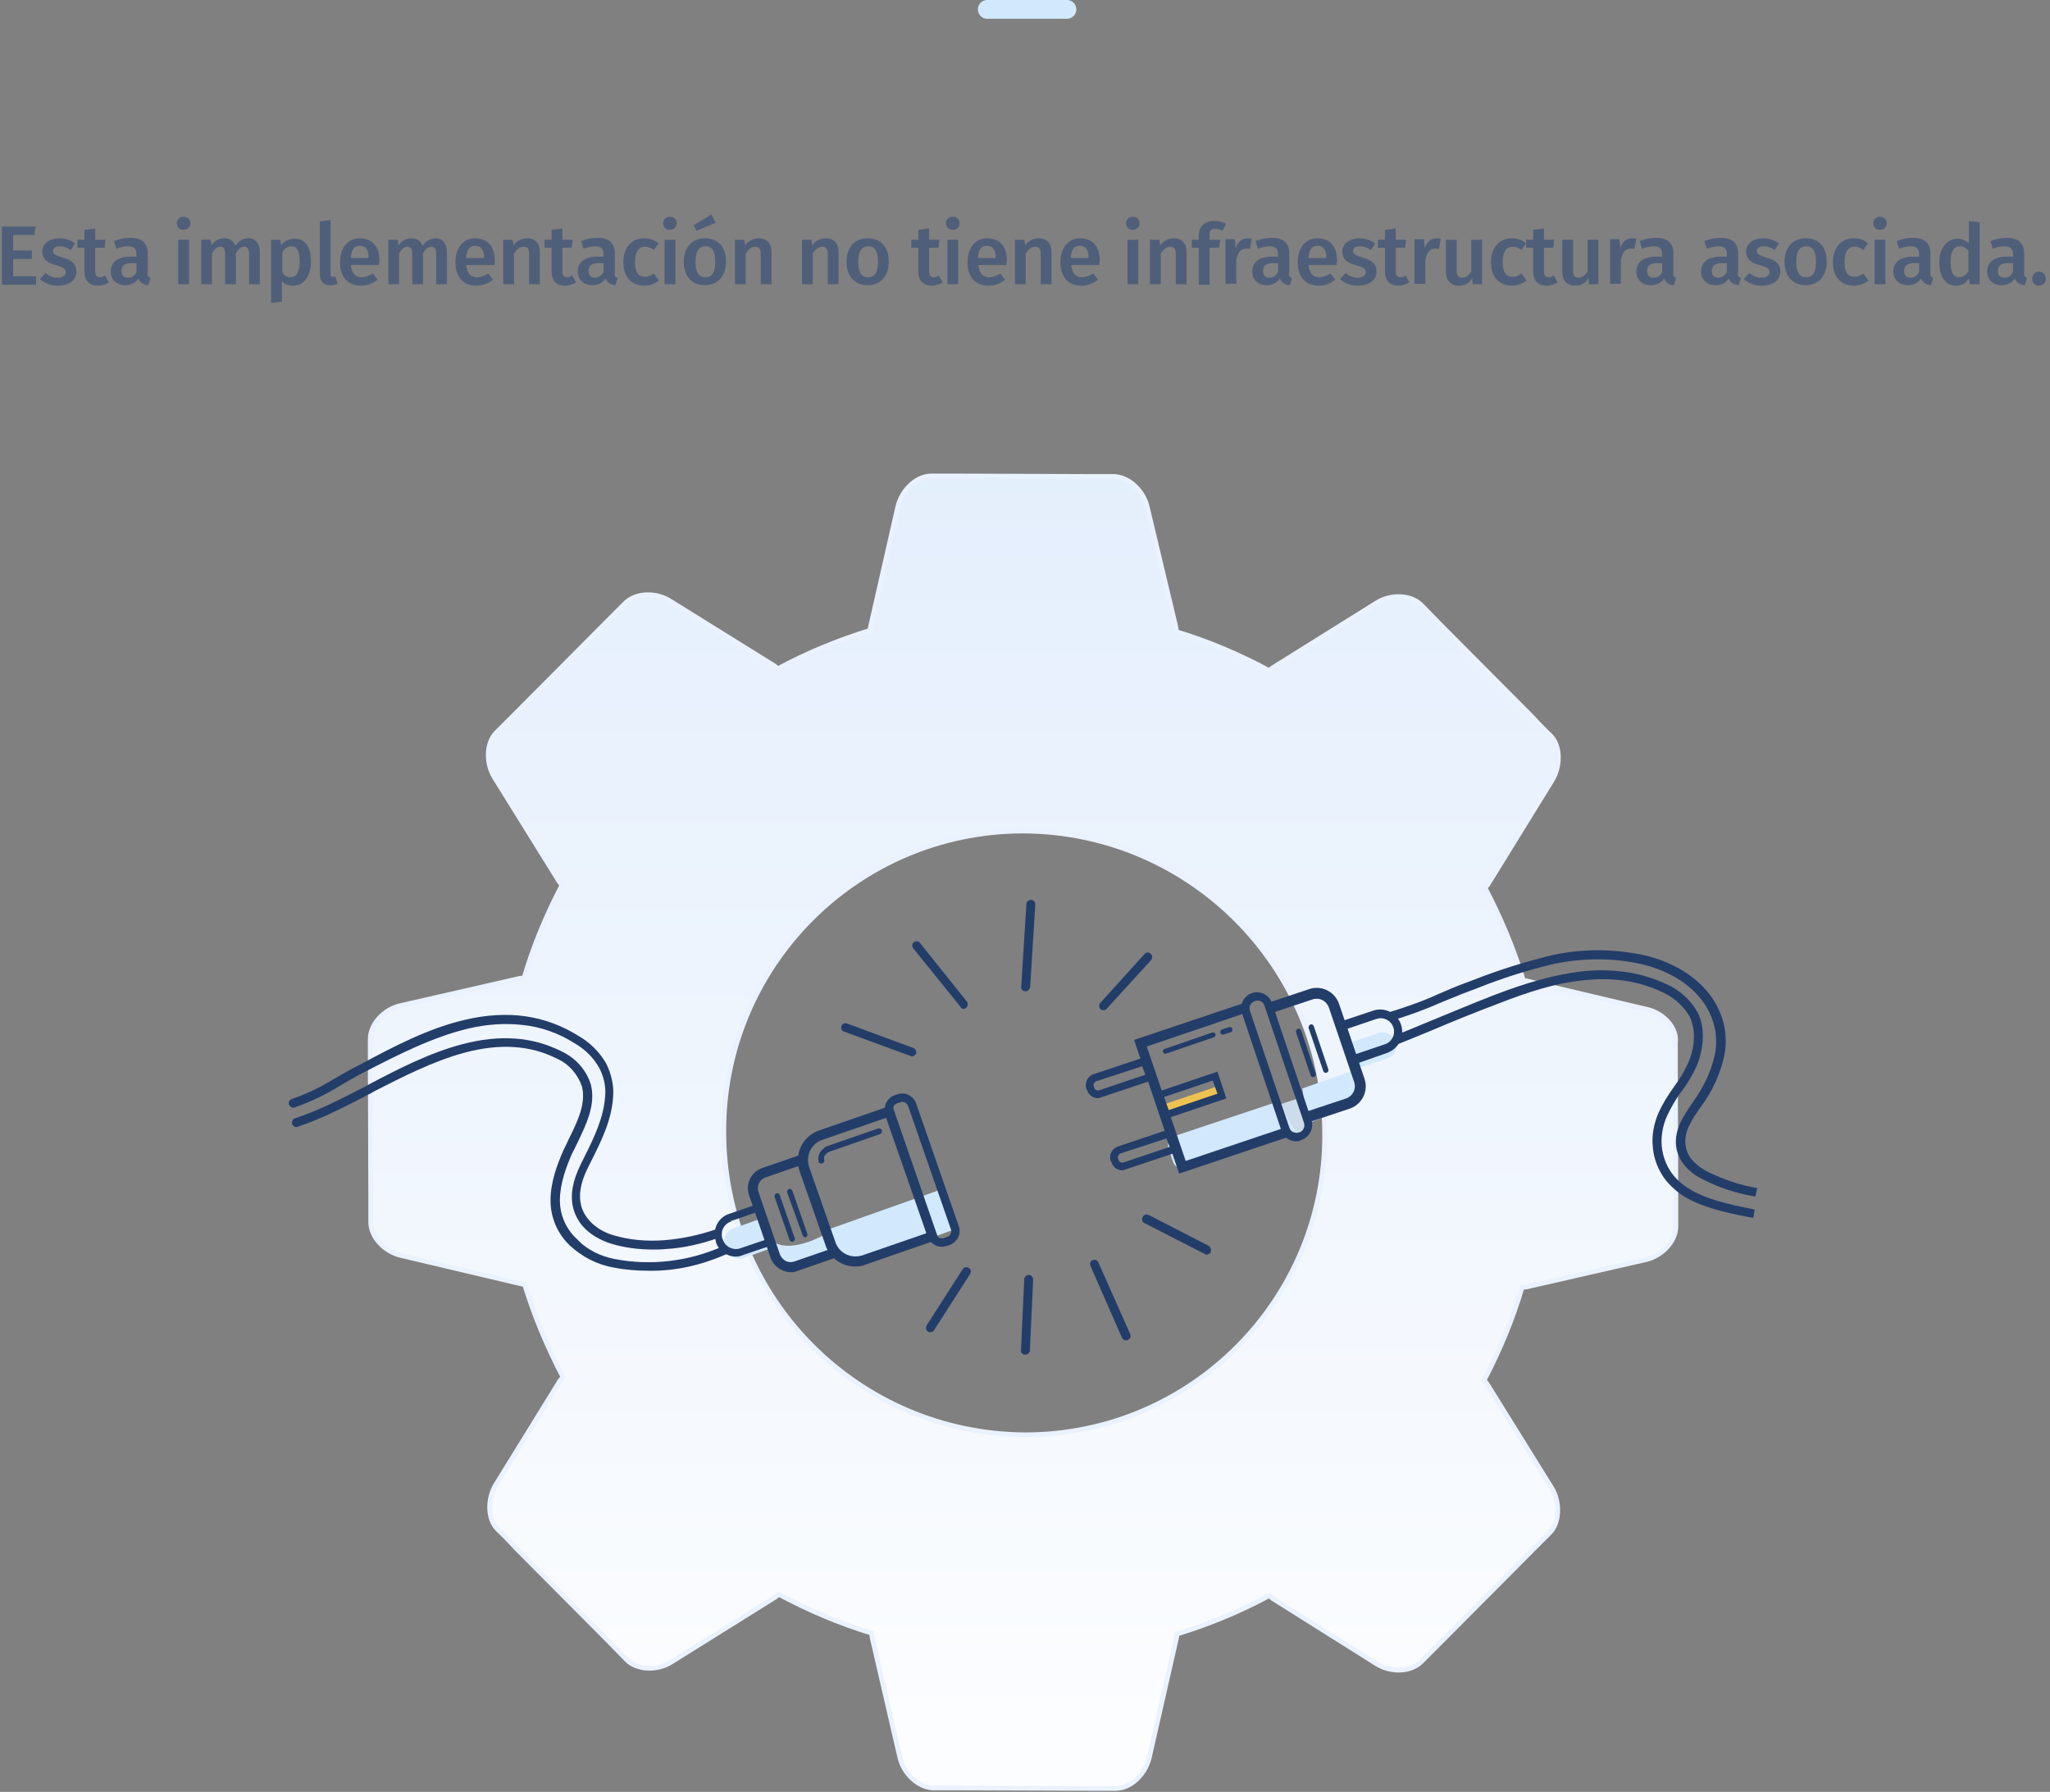 <?xml version="1.0" encoding="utf-8"?>
<!-- Generator: Adobe Illustrator 24.0.3, SVG Export Plug-In . SVG Version: 6.00 Build 0)  -->
<svg version="1.1" id="Capa_1" xmlns="http://www.w3.org/2000/svg" xmlns:xlink="http://www.w3.org/1999/xlink" x="0px" y="0px"
	 viewBox="0 0 437.1 382" style="enable-background:new 0 0 437.1 382;" xml:space="preserve">
<rect x="0" y="0" width="437.1" height="382" fill="#808080" stroke="none"/>
<style type="text/css">
	.st0{fill:url(#Trazado_30419_1_);stroke:#EAF2FF;stroke-miterlimit:10;}
	.st1{fill:#233D69;}
	.st2{fill:#D2E9FD;}
	.st3{fill:#CCDCEA;}
	.st4{fill:none;}
	.st5{fill:#EEC251;}
	.st6{fill:none;stroke:#D2E9FD;stroke-width:4;stroke-linecap:round;}
	.st7{fill:#505F79;}
</style>
<g id="Grupo_27607" transform="translate(-465 -142.5)">
	<g id="Grupo_27606">
		<g id="Grupo_27572" transform="translate(530.54 245.666)">
			
				<linearGradient id="Trazado_30419_1_" gradientUnits="userSpaceOnUse" x1="-526.379" y1="471.045" x2="-526.379" y2="472.322" gradientTransform="matrix(278.709 0 0 -279.914 146859.328 132159.234)">
				<stop  offset="0" style="stop-color:#FFFFFF"/>
				<stop  offset="1" style="stop-color:#E0ECFC"/>
			</linearGradient>
			<path id="Trazado_30419" class="st0" d="M285.6,112l-25.4-6c-0.3-0.1-0.6-0.1-0.9-0.1c-2.1-6.9-4.9-13.5-8.2-19.8
				c0.2-0.2,0.4-0.5,0.6-0.7l13.7-22.2c1.9-3.1,1.8-7.5-0.4-9.6s-3.9-4-3.9-4l-19.7-19.8l-3.9-4c-2.2-2.2-6.5-2.4-9.6-0.4
				l-22.1,13.8c-0.3,0.2-0.5,0.4-0.7,0.6c-6.3-3.4-12.9-6.2-19.8-8.3c0-0.3-0.1-0.6-0.1-0.9L179.1,5c-0.8-3.6-4-6.5-7.1-6.6l-5.6,0
				l-27.8-0.1l-5.6,0c-3.1,0-6.2,2.9-7.1,6.5l-5.8,25.5c-0.1,0.3-0.1,0.6-0.1,0.9c-6.8,2.1-13.4,4.8-19.7,8.2
				c-0.2-0.2-0.5-0.4-0.7-0.6L77.4,25c-3.1-2-7.4-1.8-9.6,0.4l-3.9,3.9L44.3,49L40.3,53c-2.2,2.2-2.3,6.5-0.4,9.6l13.8,22.2
				c0.2,0.3,0.4,0.5,0.6,0.7c-3.3,6.3-6.1,13-8.1,19.8c-0.3,0-0.6,0.1-0.9,0.1l-25.4,5.8c-3.6,0.8-6.5,4-6.5,7.1l0,5.6l0.1,27.9
				l0,5.6c0,3.1,2.9,6.3,6.5,7.1l25.4,6c0.3,0.1,0.6,0.1,0.9,0.1c2.1,6.9,4.9,13.5,8.2,19.8c-0.2,0.2-0.4,0.5-0.6,0.7l-13.7,22.2
				c-1.9,3.1-1.8,7.5,0.4,9.6s3.9,4,3.9,4l19.7,19.8l3.9,4c2.2,2.2,6.5,2.4,9.6,0.4l22.1-13.8c0.3-0.2,0.5-0.4,0.7-0.6
				c6.3,3.4,12.9,6.2,19.8,8.3c0,0.3,0.1,0.6,0.1,0.9l5.9,25.5c0.8,3.6,4,6.5,7.1,6.6l5.6,0l27.8,0.1l5.6,0c3.1,0,6.2-2.9,7.1-6.5
				l5.8-25.5c0.1-0.3,0.1-0.6,0.1-0.9c6.8-2.1,13.4-4.8,19.7-8.2c0.2,0.2,0.5,0.4,0.7,0.6l22.1,13.9c3.1,2,7.4,1.8,9.6-0.4l3.9-3.9
				l19.6-19.7c0,0,1.8-1.8,3.9-3.9s2.3-6.5,0.4-9.6l-13.8-22.2c-0.2-0.3-0.4-0.5-0.6-0.7c3.3-6.3,6.1-13,8.1-19.8
				c0.3,0,0.6-0.1,0.9-0.1l25.4-5.8c3.6-0.8,6.5-4,6.5-7.1l0-5.6l-0.1-28l0-5.6C292.1,116,289.2,112.8,285.6,112z M153,202.7
				c-35.5-0.2-64.2-29-64.2-64.5c-0.2-35.2,28.2-64,63.5-64.2c0.1,0,0.3,0,0.4,0c35.5,0.2,64.2,29,64.2,64.5
				c0.2,35.2-28.2,64-63.5,64.2C153.3,202.7,153.1,202.7,153,202.7L153,202.7z"/>
		</g>
		<g id="Grupo_27571" transform="translate(526.531 334.332)">
			<g id="Grupo_27530" transform="translate(0 24.55)">
				<path id="Trazado_30383" class="st1" d="M77.7,50c-3.1,0-6.2-0.4-9.1-1.3c-1.8-0.6-3.5-1.5-4.9-2.7c-1.5-1.3-2.5-2.9-3-4.8
					c-0.7-2.7-0.2-5.7,1.6-9.4c0.3-0.6,0.6-1.2,0.9-1.8c2-4,4-8.2,4.3-12.7c0.2-2.1-0.3-4.2-1.3-6.1c-1.2-2.1-3-3.9-5.1-5.1
					c-3.4-2.2-7.3-3.6-11.4-4c-3.8-0.4-7.7-0.1-11.4,0.8c-7.6,1.8-15,5.6-22.2,9.3c-1.8,0.9-3.4,1.9-5,2.8c-3.1,1.9-6.3,3.5-9.8,4.7
					c-0.5,0.2-1-0.1-1.2-0.6c-0.2-0.5,0.1-1,0.6-1.2l0,0c3.3-1.1,6.4-2.7,9.4-4.5c1.6-0.9,3.2-1.9,5.1-2.8C22.4,6.7,29.9,2.8,37.7,1
					c9.1-2.1,17-1,24.2,3.5c2.4,1.4,4.4,3.4,5.8,5.8c1.1,2.2,1.7,4.7,1.5,7.1c-0.3,4.9-2.4,9.2-4.5,13.4c-0.3,0.6-0.6,1.2-0.9,1.8
					c-1.6,3.2-2,5.9-1.4,8.1c0.9,3.3,4,5.4,6.7,6.2c3.6,1.1,7.4,1.4,11.1,1.1c3.7-0.3,7.4-1.1,10.9-2.3c0.5-0.2,1,0.1,1.2,0.6
					c0.2,0.5-0.1,1-0.6,1.2l0,0c-3.7,1.3-7.5,2.2-11.4,2.4C79.4,50,78.5,50,77.7,50z"/>
			</g>
			<g id="Grupo_27531" transform="translate(0.55 29.573)">
				<path id="Trazado_30384" class="st1" d="M76.2,49.5c-2.5,0-5-0.2-7.5-0.7c-3.5-0.6-6.7-2.3-9.3-4.7c-2.6-2.5-4.1-5.9-4.1-9.6
					c0-3.9,1.4-7.6,2.8-10.8c0.4-0.8,0.8-1.6,1.2-2.5c1.8-3.6,3.6-7.4,2.7-11c-0.9-2.6-2.8-4.8-5.3-5.9c-5.7-2.9-12.2-3.3-19.7-1.3
					c-6.7,1.8-13.3,5.2-19.2,8.2l-0.5,0.3c-5.5,2.9-10.8,5.6-15.9,7.3c-0.5,0.2-1-0.1-1.2-0.6c-0.1-0.5,0.1-1,0.6-1.2
					c5-1.6,10.2-4.3,15.6-7.1l0.5-0.3c5.9-3.1,12.7-6.6,19.6-8.4c8-2.1,14.9-1.6,21.1,1.5c3,1.4,5.3,3.9,6.3,7.1
					c1.1,4.3-1,8.5-2.8,12.3c-0.4,0.8-0.8,1.7-1.2,2.4c-1.3,3-2.6,6.5-2.6,10c0,3.1,1.3,6.1,3.6,8.2C63,45,65.9,46.4,69,47
					c7.7,1.5,15.8,0.5,23-2.7c0.5-0.2,1,0,1.2,0.5c0.2,0.5,0,1-0.5,1.2l0,0C87.5,48.3,81.9,49.6,76.2,49.5z"/>
			</g>
			<g id="Grupo_27532" transform="translate(234.346 10.747)">
				<path id="Trazado_30385" class="st1" d="M78.4,52.5c-3.8-0.6-7.5-1.8-10.9-3.5c-1.5-0.7-2.8-1.6-3.9-2.8
					c-1.1-1.2-1.9-2.8-2.1-4.4c-0.4-3.7,1.6-6.5,3.7-9.6c2.1-2.9,3.7-6.2,4.5-9.7c0.4-1.7,0.4-3.4,0.2-5.1c-0.3-1.8-0.9-3.5-1.8-5.1
					c-2.6-4.5-7.6-7.8-13.8-9.3c-6.2-1.4-12.6-1.4-18.8-0.1C29.9,4.2,24.3,6,18.8,8.2l-1.6,0.6c-1.9,0.7-3.7,1.5-5.5,2.2
					c-3.6,1.6-7.4,3-11.2,4.1L0,13.3c3.7-1.1,7.4-2.4,10.9-4c1.8-0.8,3.7-1.6,5.6-2.3l1.6-0.6C23.7,4.2,29.4,2.4,35.3,1
					c6.5-1.4,13.1-1.3,19.6,0.1c6.7,1.6,12.2,5.3,15,10.2c2,3.5,2.7,7.5,1.8,11.5c-0.9,3.8-2.5,7.3-4.8,10.4c-2.1,3-3.7,5.3-3.4,8.3
					c0.2,1.3,0.7,2.5,1.6,3.4c0.9,1,2.1,1.8,3.3,2.4c3.3,1.6,6.8,2.8,10.4,3.4L78.4,52.5z"/>
			</g>
			<g id="Grupo_27533" transform="translate(235.695 15.017)">
				<path id="Trazado_30386" class="st1" d="M76.6,52.8c-4.1-0.8-9.1-1.7-13.3-3.8c-2.1-1-3.9-2.5-5.4-4.3c-1.5-2-2.5-4.4-2.7-6.9
					c-0.3-2.5,0.2-5.1,1.2-7.4c0.9-2,2.1-3.9,3.4-5.7c1.2-1.6,2.2-3.3,3-5.1c1.5-3.6,1.5-7.2,0.2-9.8c-1.3-2.2-3.3-4-5.7-5.1
					c-5.2-2.5-10.9-3.3-17.6-2.5c-5.1,0.6-10.6,2.2-17.7,5C17.2,9,12.3,11,7.6,13c-2.2,0.9-4.6,1.9-6.9,2.8L0,14
					c2.3-0.9,4.6-1.9,6.8-2.8c4.7-1.9,9.6-4,14.5-5.9C28.6,2.5,34.2,1,39.5,0.3c3.1-0.4,6.3-0.4,9.4,0c3.2,0.4,6.3,1.3,9.3,2.7
					c2.7,1.2,5,3.3,6.5,5.9c1.6,3.1,1.5,7.3-0.1,11.4c-0.9,1.9-1.9,3.7-3.2,5.4c-1.3,1.7-2.3,3.5-3.2,5.4c-0.9,2-1.3,4.3-1.1,6.5
					c0.5,4.3,2.8,7.5,7.1,9.7c3.9,2,8.8,2.9,12.7,3.7L76.6,52.8z"/>
			</g>
			<g id="Grupo_27543" transform="translate(90.802 41.264)">
				<g id="Grupo_27534" transform="translate(11.648 29.843)">
					<path id="Trazado_30387" class="st2" d="M0,1l1.3,3.7C1.9,6.6,3.9,7.6,5.7,7l8.1-2.8L12.3,0C12.3,0,3.8,5.2,0,1z"/>
				</g>
				<g id="Grupo_27535" transform="translate(24.145 20.646)">
					<path id="Trazado_30388" class="st2" d="M0,8.4l0.7,2.1C1.8,14,5.4,16,8.9,14.9c0.1,0,0.2-0.1,0.3-0.1l17.4-6.3L23.7,0L0,8.4z"
						/>
				</g>
				<g id="Grupo_27536" transform="translate(1.203 26.837)">
					<path id="Rectángulo_5411" class="st2" d="M3,1.9L8.3,0l0,0l2.2,6.3l0,0L5.2,8.2c-1.7,0.6-3.5-0.3-4-2c0,0,0,0,0,0L1,5.9
						C0.5,4.2,1.3,2.4,3,1.9C3,1.9,3,1.9,3,1.9z"/>
				</g>
				<g id="Grupo_27537" transform="translate(17.796 2.506)">
					<path id="Trazado_30389" class="st1" d="M12.2,34.4c-2.8,0-5.4-1.8-6.3-4.5l-5.6-16C-0.8,10.4,1,6.6,4.5,5.4L20.1,0L30,28.6
						l-15.6,5.4C13.7,34.3,13,34.4,12.2,34.4z M18.8,2.7L5.2,7.4c-2.4,0.8-3.6,3.4-2.8,5.8l5.6,16c0.8,2.4,3.4,3.6,5.8,2.8l13.6-4.7
						L18.8,2.7z"/>
				</g>
				<g id="Grupo_27538" transform="translate(7.128 13.132)">
					<path id="Trazado_30390" class="st1" d="M9.2,25c-0.7,0-1.4-0.2-2-0.5C6,23.9,5.2,23,4.8,21.8L0.3,8.7c-0.9-2.4,0.3-5,2.7-5.9
						L11.1,0l0.7,2L3.7,4.8C2.4,5.3,1.8,6.7,2.3,8l4.5,13.1c0.2,0.6,0.7,1.2,1.3,1.5c0.6,0.3,1.2,0.3,1.8,0.1l8.1-2.8l0.7,2
						l-8.1,2.8C10.2,24.9,9.7,25,9.2,25z"/>
				</g>
				<g id="Grupo_27539" transform="translate(36.295)">
					<path id="Trazado_30391" class="st1" d="M12.2,32.7c-1.3,0-2.5-0.8-3-2.1L0.2,4.4c-0.6-1.6,0.3-3.4,1.9-4l0.6-0.2
						c1.6-0.6,3.4,0.3,4,1.9l9.1,26.2c0.6,1.6-0.3,3.4-1.9,4l-0.6,0.2C12.9,32.6,12.6,32.7,12.2,32.7z M3.3,1.9L2.7,2.1
						C2,2.3,1.6,3.1,1.9,3.8L11,30c0.2,0.7,1,1.1,1.7,0.8l0.6-0.2c0.7-0.2,1.1-1,0.8-1.7c0,0,0,0,0,0L5,2.7C4.7,2,4,1.6,3.3,1.9
						L3.3,1.9z"/>
				</g>
				<g id="Grupo_27540" transform="translate(15.518 20.364)">
					<path id="Trazado_30392" class="st1" d="M0.4,0L0.4,0C0.7-0.1,1,0.1,1.1,0.4c0,0,0,0,0,0l3.2,9.2c0.1,0.3-0.1,0.6-0.3,0.7
						c0,0,0,0,0,0l0,0c-0.3,0.1-0.6-0.1-0.7-0.4c0,0,0,0,0,0L0,0.8C-0.1,0.5,0.1,0.1,0.4,0C0.4,0,0.4,0,0.4,0z"/>
				</g>
				<g id="Grupo_27541" transform="translate(12.833 21.297)">
					<path id="Trazado_30393" class="st1" d="M0.4,0L0.4,0C0.7-0.1,1,0.1,1.1,0.4l3.2,9.2c0.1,0.3-0.1,0.6-0.4,0.7c0,0,0,0,0,0l0,0
						c-0.3,0.1-0.6-0.1-0.7-0.3L0,0.8C-0.1,0.5,0.1,0.1,0.4,0C0.4,0,0.4,0,0.4,0z"/>
				</g>
				<g id="Grupo_27542" transform="translate(0 23.39)">
					<path id="Trazado_30394" class="st1" d="M4.6,11.4c-1.9,0-3.7-1.2-4.3-3.1L0.3,8.1c-0.8-2.4,0.4-5,2.8-5.8L9.8,0l3,8.8
						l-6.8,2.3C5.6,11.3,5.1,11.4,4.6,11.4z M3.3,3.1l0.3,0.8C2,4.4,1.2,6.1,1.7,7.6l0.1,0.2C2.3,9.3,4,10.2,5.6,9.6c0,0,0,0,0,0
						l5.3-1.8L8.8,2L3.6,3.8L3.3,3.1z"/>
				</g>
			</g>
			<g id="Grupo_27561" transform="translate(169.993 18.734)">
				<g id="Grupo_27544" transform="translate(55.187 9.476)">
					<path id="Trazado_30395" class="st2" d="M9.1,5.6L1.8,8L0,2.6l7.2-2.4c1.5-0.5,3.1,0.3,3.6,1.8l0,0C11.4,3.5,10.6,5.1,9.1,5.6
						C9.1,5.6,9.1,5.6,9.1,5.6z"/>
				</g>
				<g id="Grupo_27545" transform="translate(46.167 17.48)">
					<path id="Trazado_30396" class="st2" d="M11.1,0.1L0,4l1,7.5l8.5-3.3c2.1-0.8,3.5-3.9,3.1-7l0,0C12.5,0.4,11.8-0.2,11.1,0.1z"
						/>
				</g>
				<g id="Grupo_27546" transform="translate(40.806 23.453)">
					<path id="Trazado_30397" class="st3" d="M0,1.6l1.7,5.2c0.5,1.3,1.9,2,3.2,1.5l0,0c1.3-0.4,2-1.8,1.6-3.1L4.9,0"/>
				</g>
				<g id="Grupo_27547" transform="translate(34.116 5.186)">
					<line id="Línea_699" class="st4" x1="0" y1="0" x2="6.6" y2="19.7"/>
				</g>
				<g id="Grupo_27548" transform="translate(17.45 24.304)">
					<path id="Trazado_30398" class="st2" d="M27.2,6.1L4.1,14c-1.1,0.5-2.4,0.1-2.9-1L0.1,9.8c-0.2-1.2,0.6-2.3,1.7-2.6L23.4,0"/>
				</g>
				<g id="Grupo_27549" transform="translate(16.437 20.977)">
					
						<rect id="Rectángulo_5412" x="0" y="1.9" transform="matrix(0.948 -0.319 0.319 0.948 -0.654 2.176)" class="st5" width="12.5" height="2.3"/>
				</g>
				<g id="Grupo_27550" transform="translate(39.509)">
					<path id="Trazado_30399" class="st1" d="M8.6,28.5l-0.7-2.2l8.1-2.7c1.4-0.5,2.2-2,1.7-3.5L12.3,4.2c-0.5-1.4-2-2.2-3.5-1.7
						L0.7,5.2L0,3l8.1-2.7c2.6-0.9,5.5,0.5,6.4,3.2l5.4,15.9c0.9,2.6-0.5,5.5-3.2,6.4L8.6,28.5z"/>
				</g>
				<g id="Grupo_27551" transform="translate(53.263 4.556)">
					<path id="Trazado_30400" class="st1" d="M3.1,12.1L0,3l8.1-2.7C10.6-0.5,13.3,1,14,3.5c0.7,2.4-0.6,4.9-2.9,5.8L3.1,12.1z
						 M2.5,4.2l1.8,5.4l6.2-2.1l0.3,0.9l-0.3-0.9C12,7,12.8,5.4,12.3,3.9c-0.5-1.5-2.1-2.3-3.6-1.8L2.5,4.2z"/>
				</g>
				<g id="Grupo_27552" transform="translate(10.287 3.228)">
					<path id="Trazado_30401" class="st1" d="M9.6,36.4L0,7.9L23.5,0l0.7,2L2.7,9.3L11,33.7l21.4-7.2l0.7,2L9.6,36.4z"/>
				</g>
				<g id="Grupo_27553" transform="translate(14.758 17.892)">
					<path id="Trazado_30402" class="st1" d="M1.9,10.2L0,4.5L13.3,0l1.9,5.7L1.9,10.2z M1.9,5.4l1,2.8l10.4-3.5l-1-2.8L1.9,5.4z"/>
				</g>
				<g id="Grupo_27554" transform="translate(0 14.647)">
					<path id="Trazado_30403" class="st1" d="M2.6,8.9c-1.1,0-2-0.7-2.3-1.7L0.1,6.9c-0.4-1.3,0.3-2.7,1.5-3.1L13,0l1.7,4.9L3.3,8.7
						C3.1,8.8,2.8,8.9,2.6,8.9z M12,2.1L2.2,5.3C1.8,5.5,1.5,6,1.7,6.4l0.1,0.3c0.1,0.4,0.6,0.7,1.1,0.5c0,0,0,0,0,0l9.8-3.3L12,2.1
						z"/>
				</g>
				<g id="Grupo_27555" transform="translate(5.183 30.029)">
					<path id="Trazado_30404" class="st1" d="M2.6,8.9c-1.1,0-2-0.7-2.3-1.7L0.1,6.9c-0.4-1.3,0.3-2.7,1.6-3.1L13,0l1.7,4.9L3.3,8.7
						C3.1,8.8,2.8,8.9,2.6,8.9z M12,2.1L2.2,5.3C1.8,5.5,1.5,6,1.7,6.4l0.1,0.3c0.1,0.4,0.6,0.7,1.1,0.5l9.8-3.3L12,2.1z"/>
				</g>
				<g id="Grupo_27556" transform="translate(16.414 9.554)">
					<path id="Trazado_30405" class="st1" d="M0.5,4.5C0.2,4.5,0,4.2,0,4c0-0.2,0.1-0.4,0.4-0.5L10.5,0c0.3-0.1,0.6,0,0.7,0.3
						s0,0.6-0.3,0.7c0,0,0,0,0,0L0.7,4.5C0.7,4.5,0.6,4.5,0.5,4.5z"/>
				</g>
				<g id="Grupo_27557" transform="translate(33.093 0.942)">
					<path id="Trazado_30406" class="st1" d="M11.8,31.8c-1.5,0-2.8-0.9-3.2-2.3L0.2,4.5c-0.6-1.8,0.4-3.7,2.1-4.3l0,0
						c1.8-0.6,3.7,0.4,4.3,2.1c0,0,0,0,0,0l8.4,24.9c0.6,1.8-0.4,3.7-2.1,4.3l0,0C12.6,31.7,12.2,31.8,11.8,31.8z M3.5,1.8
						c-0.2,0-0.4,0-0.5,0.1l0,0C2,2.2,1.6,3.1,1.9,4l8.4,24.9c0.3,0.9,1.2,1.3,2.1,1l0,0l0,0c0.9-0.3,1.3-1.2,1-2.1L5,2.9
						C4.8,2.2,4.2,1.8,3.5,1.8L3.5,1.8z"/>
				</g>
				<g id="Grupo_27558" transform="translate(28.623 8.391)">
					<path id="Trazado_30407" class="st1" d="M0.5,1.6C0.2,1.6,0,1.3,0,1c0-0.2,0.2-0.4,0.4-0.5L1.9,0c0.3-0.1,0.6,0.1,0.7,0.3
						C2.7,0.7,2.6,1,2.3,1.1L0.7,1.6C0.6,1.6,0.6,1.6,0.5,1.6z"/>
				</g>
				<g id="Grupo_27559" transform="translate(47.512 7.828)">
					<path id="Trazado_30408" class="st1" d="M0.4,0L0.4,0C0.7-0.1,1,0.1,1.1,0.4c0,0,0,0,0,0l3.1,9.2c0.1,0.3-0.1,0.6-0.4,0.7l0,0
						c-0.3,0.1-0.6-0.1-0.7-0.4c0,0,0,0,0,0L0,0.8C-0.1,0.5,0.1,0.1,0.4,0C0.4,0,0.4,0,0.4,0z"/>
				</g>
				<g id="Grupo_27560" transform="translate(44.82 8.743)">
					<path id="Trazado_30409" class="st1" d="M0.4,0L0.4,0C0.7-0.1,1,0.1,1.1,0.4l3.1,9.2c0.1,0.3-0.1,0.6-0.4,0.7l0,0
						c-0.3,0.1-0.6-0.1-0.7-0.4L0,0.8C-0.1,0.5,0.1,0.1,0.4,0z"/>
				</g>
			</g>
			<g id="Grupo_27562" transform="translate(156.215)">
				<path id="Trazado_30410" class="st1" d="M0.9,19.5L0.9,19.5c-0.6,0-1-0.5-0.9-1c0,0,0,0,0,0L1.1,0.9c0-0.5,0.5-0.9,1-0.9
					C2.6,0,3,0.4,3,1c0,0,0,0,0,0L1.9,18.6C1.8,19.1,1.4,19.5,0.9,19.5z"/>
			</g>
			<g id="Grupo_27563" transform="translate(170.865 76.701)">
				<path id="Trazado_30411" class="st1" d="M7.7,17.2c-0.4,0-0.7-0.2-0.9-0.6L0.1,1.3c-0.2-0.5,0-1,0.5-1.2c0.5-0.2,1,0,1.2,0.5
					l6.8,15.3c0.2,0.5,0,1-0.5,1.2C8,17.2,7.8,17.2,7.7,17.2L7.7,17.2z"/>
			</g>
			<g id="Grupo_27564" transform="translate(132.994 8.845)">
				<path id="Trazado_30412" class="st1" d="M11,14.4c-0.3,0-0.6-0.1-0.7-0.4L0.2,1.5c-0.3-0.4-0.3-1,0.1-1.3c0.4-0.3,1-0.3,1.3,0.1
					l10,12.5c0.3,0.4,0.3,1-0.1,1.3C11.4,14.3,11.2,14.4,11,14.4L11,14.4z"/>
			</g>
			<g id="Grupo_27565" transform="translate(182.015 67.13)">
				<path id="Trazado_30413" class="st1" d="M13.8,8.5c-0.2,0-0.3,0-0.4-0.1L0.5,1.8C0,1.6-0.2,1,0.1,0.5c0.2-0.5,0.8-0.7,1.3-0.4
					c0,0,0,0,0.1,0l12.8,6.6C14.6,7,14.8,7.5,14.6,8C14.4,8.3,14.1,8.5,13.8,8.5L13.8,8.5z"/>
			</g>
			<g id="Grupo_27566" transform="translate(156.161 79.962)">
				<path id="Trazado_30414" class="st1" d="M0.9,17L0.9,17c-0.6,0-1-0.5-0.9-1c0,0,0,0,0,0L0.7,0.9c0-0.5,0.5-0.9,1-0.9
					c0.5,0,0.9,0.5,0.9,1L1.9,16.1C1.9,16.6,1.4,17,0.9,17z"/>
			</g>
			<g id="Grupo_27567" transform="translate(135.907 78.278)">
				<path id="Trazado_30415" class="st1" d="M0.9,13.9c-0.5,0-0.9-0.4-0.9-0.9c0-0.2,0.1-0.4,0.1-0.5l7.7-12C8.1,0,8.7-0.1,9.1,0.2
					C9.6,0.4,9.7,1,9.4,1.5l-7.7,12C1.6,13.7,1.3,13.9,0.9,13.9z"/>
			</g>
			<g id="Grupo_27568" transform="translate(172.825 11.228)">
				<path id="Trazado_30416" class="st1" d="M0.9,12.3c-0.5,0-0.9-0.4-0.9-0.9c0-0.2,0.1-0.5,0.2-0.6L9.7,0.3c0.4-0.4,1-0.4,1.3,0
					c0.4,0.3,0.4,0.9,0.1,1.3L1.6,12C1.5,12.2,1.2,12.3,0.9,12.3z"/>
			</g>
			<g id="Grupo_27569" transform="translate(112.915 48.738)">
				<path id="Trazado_30417" class="st1" d="M0.7,7.5C0.4,7.5,0.1,7.3,0.1,7c-0.2-0.9,0.1-1.8,0.7-2.4c0.3-0.3,0.6-0.6,1-0.8l0,0
					l0,0l11-3.8c0.3-0.1,0.7,0.1,0.8,0.4c0.1,0.3-0.1,0.7-0.4,0.8L2.3,5c-0.2,0.1-1.3,0.7-1,1.7C1.4,7,1.2,7.4,0.8,7.4
					C0.8,7.5,0.7,7.5,0.7,7.5z"/>
			</g>
			<g id="Grupo_27570" transform="translate(117.815 26.282)">
				<path id="Trazado_30418" class="st1" d="M15.1,7.1c-0.1,0-0.2,0-0.3-0.1L0.6,1.8C0.1,1.6-0.1,1.1,0.1,0.6
					c0.2-0.5,0.7-0.7,1.2-0.5l14.1,5.2c0.5,0.2,0.7,0.7,0.6,1.2C15.8,6.8,15.4,7.1,15.1,7.1L15.1,7.1z"/>
			</g>
		</g>
		<line id="Línea_700" class="st6" x1="675.5" y1="144.5" x2="692.5" y2="144.5"/>
		<g>
			<path class="st7" d="M467.8,192.4v3.5h4v1.8h-4v3.7h4.9v1.8h-7.3v-12.4h7.2l-0.3,1.8H467.8z"/>
			<path class="st7" d="M481,194.4l-0.9,1.4c-0.8-0.5-1.5-0.8-2.3-0.8c-1,0-1.5,0.4-1.5,1c0,0.6,0.4,0.9,2,1.4c1.9,0.5,3,1.3,3,3
				c0,2-1.8,3-4,3c-1.6,0-2.9-0.6-3.8-1.4l1.2-1.3c0.7,0.6,1.6,1,2.6,1c1,0,1.7-0.5,1.7-1.1c0-0.8-0.4-1.1-2.2-1.6
				c-2-0.5-2.8-1.5-2.8-2.9c0-1.6,1.5-2.8,3.7-2.8C479,193.3,480.1,193.7,481,194.4z"/>
			<path class="st7" d="M485.9,203.4c-1.9,0-2.9-1.1-2.9-3.1v-5h-1.5v-1.7h1.5v-2.1l2.3-0.3v2.4h2.2l-0.2,1.7h-2v5
				c0,0.9,0.3,1.3,1,1.3c0.4,0,0.7-0.1,1.1-0.4l0.8,1.5C487.7,203.1,486.8,203.4,485.9,203.4z"/>
			<path class="st7" d="M497.1,201.8l-0.5,1.5c-1-0.1-1.7-0.5-2.1-1.4c-0.7,1-1.7,1.4-2.8,1.4c-1.9,0-3.1-1.2-3.1-2.9
				c0-2.1,1.6-3.2,4.3-3.2h1.2v-0.5c0-1.2-0.6-1.7-1.8-1.7c-0.6,0-1.6,0.2-2.5,0.5l-0.5-1.6c1.2-0.5,2.4-0.7,3.5-0.7
				c2.5,0,3.7,1.2,3.7,3.3v4C496.4,201.3,496.6,201.6,497.1,201.8z M494.1,200.5v-1.9h-1c-1.5,0-2.2,0.5-2.2,1.7
				c0,0.9,0.5,1.4,1.4,1.4C493.1,201.7,493.7,201.3,494.1,200.5z"/>
			<path class="st7" d="M505.6,190.1c0,0.8-0.6,1.4-1.5,1.4c-0.8,0-1.4-0.6-1.4-1.4c0-0.8,0.6-1.4,1.4-1.4
				C505,188.7,505.6,189.3,505.6,190.1z M503,203.1v-9.5h2.3v9.5H503z"/>
			<path class="st7" d="M520.4,196.2v6.9h-2.3v-6.5c0-1.2-0.5-1.5-1-1.5c-0.8,0-1.3,0.6-1.8,1.4v6.6H513v-6.5c0-1.2-0.5-1.5-1-1.5
				c-0.8,0-1.3,0.6-1.8,1.4v6.6h-2.3v-9.5h2l0.2,1.2c0.7-1,1.5-1.5,2.8-1.5c1.1,0,1.9,0.6,2.3,1.6c0.7-1,1.6-1.6,2.9-1.6
				C519.4,193.3,520.4,194.4,520.4,196.2z"/>
			<path class="st7" d="M531.3,198.3c0,2.9-1.4,5.1-3.8,5.1c-1,0-1.8-0.3-2.4-1v4.4l-2.3,0.3v-13.5h2l0.1,1.2c0.8-1,1.8-1.4,2.8-1.4
				C530.2,193.3,531.3,195.3,531.3,198.3z M528.9,198.3c0-2.4-0.6-3.3-1.8-3.3c-0.8,0-1.5,0.6-1.9,1.3v4.3c0.5,0.7,1,1,1.7,1
				C528.1,201.6,528.9,200.6,528.9,198.3z"/>
			<path class="st7" d="M536,201.5c0.2,0,0.4,0,0.5-0.1l0.5,1.6c-0.5,0.2-1,0.3-1.6,0.3c-1.4,0-2.2-0.8-2.2-2.4v-11.2l2.3-0.3v11.3
				C535.4,201.3,535.6,201.5,536,201.5z"/>
			<path class="st7" d="M545.8,199h-6c0.2,1.9,1.1,2.6,2.3,2.6c0.8,0,1.5-0.3,2.4-0.8l1,1.3c-0.9,0.8-2.1,1.3-3.5,1.3
				c-3,0-4.5-2-4.5-5c0-2.9,1.5-5.1,4.2-5.1c2.7,0,4.2,1.8,4.2,4.8C545.9,198.4,545.8,198.8,545.8,199z M543.6,197.4
				c0-1.6-0.6-2.5-1.9-2.5c-1.1,0-1.8,0.7-1.9,2.6h3.7V197.4z"/>
			<path class="st7" d="M560.3,196.2v6.9H558v-6.5c0-1.2-0.5-1.5-1-1.5c-0.8,0-1.3,0.6-1.8,1.4v6.6h-2.3v-6.5c0-1.2-0.5-1.5-1-1.5
				c-0.8,0-1.3,0.6-1.8,1.4v6.6h-2.3v-9.5h2l0.2,1.2c0.7-1,1.5-1.5,2.8-1.5c1.1,0,1.9,0.6,2.3,1.6c0.7-1,1.6-1.6,2.9-1.6
				C559.3,193.3,560.3,194.4,560.3,196.2z"/>
			<path class="st7" d="M570.4,199h-6c0.2,1.9,1.1,2.6,2.3,2.6c0.8,0,1.5-0.3,2.4-0.8l1,1.3c-0.9,0.8-2.1,1.3-3.5,1.3
				c-3,0-4.5-2-4.5-5c0-2.9,1.5-5.1,4.2-5.1c2.7,0,4.2,1.8,4.2,4.8C570.5,198.4,570.5,198.8,570.4,199z M568.2,197.4
				c0-1.6-0.6-2.5-1.9-2.5c-1.1,0-1.8,0.7-1.9,2.6h3.7V197.4z"/>
			<path class="st7" d="M580.1,196.2v6.9h-2.3v-6.5c0-1.2-0.4-1.5-1.2-1.5c-0.8,0-1.4,0.6-2,1.4v6.6h-2.3v-9.5h2l0.2,1.2
				c0.7-1,1.7-1.5,2.9-1.5C579.1,193.3,580.1,194.4,580.1,196.2z"/>
			<path class="st7" d="M585.5,203.4c-1.9,0-2.9-1.1-2.9-3.1v-5h-1.5v-1.7h1.5v-2.1l2.3-0.3v2.4h2.2l-0.2,1.7h-2v5
				c0,0.9,0.3,1.3,1,1.3c0.4,0,0.7-0.1,1.1-0.4l0.8,1.5C587.2,203.1,586.4,203.4,585.5,203.4z"/>
			<path class="st7" d="M596.7,201.8l-0.5,1.5c-1-0.1-1.7-0.5-2.1-1.4c-0.7,1-1.7,1.4-2.8,1.4c-1.9,0-3.1-1.2-3.1-2.9
				c0-2.1,1.6-3.2,4.3-3.2h1.2v-0.5c0-1.2-0.6-1.7-1.8-1.7c-0.6,0-1.6,0.2-2.5,0.5l-0.5-1.6c1.2-0.5,2.4-0.7,3.5-0.7
				c2.5,0,3.7,1.2,3.7,3.3v4C595.9,201.3,596.2,201.6,596.7,201.8z M593.7,200.5v-1.9h-1c-1.5,0-2.2,0.5-2.2,1.7
				c0,0.9,0.5,1.4,1.4,1.4C592.6,201.7,593.2,201.3,593.7,200.5z"/>
			<path class="st7" d="M605.4,194.4l-1,1.4c-0.6-0.5-1.2-0.7-1.9-0.7c-1.3,0-2.1,1-2.1,3.3c0,2.3,0.8,3.1,2.1,3.1
				c0.7,0,1.2-0.2,1.9-0.7l1.1,1.5c-0.9,0.7-1.9,1.1-3.1,1.1c-2.8,0-4.5-1.9-4.5-5c0-3,1.7-5.1,4.4-5.1
				C603.5,193.3,604.5,193.6,605.4,194.4z"/>
			<path class="st7" d="M609.3,190.1c0,0.8-0.6,1.4-1.5,1.4c-0.8,0-1.4-0.6-1.4-1.4c0-0.8,0.6-1.4,1.4-1.4
				C608.7,188.7,609.3,189.3,609.3,190.1z M606.7,203.1v-9.5h2.3v9.5H606.7z"/>
			<path class="st7" d="M619.8,198.3c0,3-1.7,5-4.5,5c-2.8,0-4.5-1.9-4.5-5c0-3,1.7-5,4.5-5C618.2,193.3,619.8,195.2,619.8,198.3z
				 M613.5,191.7l-0.6-1.2l3.8-2.3l0.9,1.8L613.5,191.7z M613.3,198.3c0,2.3,0.7,3.3,2.1,3.3c1.4,0,2.1-1,2.1-3.3s-0.7-3.3-2-3.3
				C614,195,613.3,196.1,613.3,198.3z"/>
			<path class="st7" d="M629.5,196.2v6.9h-2.3v-6.5c0-1.2-0.5-1.5-1.2-1.5c-0.8,0-1.4,0.6-2,1.4v6.6h-2.3v-9.5h2l0.2,1.2
				c0.7-1,1.7-1.5,2.9-1.5C628.5,193.3,629.5,194.4,629.5,196.2z"/>
			<path class="st7" d="M643.8,196.2v6.9h-2.3v-6.5c0-1.2-0.5-1.5-1.2-1.5c-0.8,0-1.4,0.6-2,1.4v6.6H636v-9.5h2l0.2,1.2
				c0.7-1,1.7-1.5,2.9-1.5C642.8,193.3,643.8,194.4,643.8,196.2z"/>
			<path class="st7" d="M654.5,198.3c0,3-1.7,5-4.5,5c-2.8,0-4.5-1.9-4.5-5c0-3,1.7-5,4.5-5C652.9,193.3,654.5,195.2,654.5,198.3z
				 M648,198.3c0,2.3,0.7,3.3,2.1,3.3c1.4,0,2.1-1,2.1-3.3s-0.7-3.3-2-3.3C648.7,195,648,196.1,648,198.3z"/>
			<path class="st7" d="M663.7,203.4c-1.9,0-2.9-1.1-2.9-3.1v-5h-1.5v-1.7h1.5v-2.1l2.3-0.3v2.4h2.2l-0.2,1.7h-2v5
				c0,0.9,0.3,1.3,1,1.3c0.4,0,0.7-0.1,1.1-0.4l0.8,1.5C665.4,203.1,664.5,203.4,663.7,203.4z"/>
			<path class="st7" d="M669.6,190.1c0,0.8-0.6,1.4-1.5,1.4c-0.8,0-1.4-0.6-1.4-1.4c0-0.8,0.6-1.4,1.4-1.4
				C669,188.7,669.6,189.3,669.6,190.1z M667,203.1v-9.5h2.3v9.5H667z"/>
			<path class="st7" d="M679.6,199h-6c0.2,1.9,1.1,2.6,2.3,2.6c0.8,0,1.5-0.3,2.4-0.8l1,1.3c-0.9,0.8-2.1,1.3-3.5,1.3
				c-3,0-4.5-2-4.5-5c0-2.9,1.5-5.1,4.2-5.1c2.7,0,4.2,1.8,4.2,4.8C679.6,198.4,679.6,198.8,679.6,199z M677.3,197.4
				c0-1.6-0.6-2.5-1.9-2.5c-1.1,0-1.8,0.7-1.9,2.6h3.7V197.4z"/>
			<path class="st7" d="M689.2,196.2v6.9h-2.3v-6.5c0-1.2-0.5-1.5-1.2-1.5c-0.8,0-1.4,0.6-2,1.4v6.6h-2.3v-9.5h2l0.2,1.2
				c0.7-1,1.7-1.5,2.9-1.5C688.2,193.3,689.2,194.4,689.2,196.2z"/>
			<path class="st7" d="M699.4,199h-6c0.2,1.9,1.1,2.6,2.3,2.6c0.8,0,1.5-0.3,2.4-0.8l1,1.3c-0.9,0.8-2.1,1.3-3.5,1.3
				c-3,0-4.5-2-4.5-5c0-2.9,1.5-5.1,4.2-5.1c2.7,0,4.2,1.8,4.2,4.8C699.4,198.4,699.4,198.8,699.4,199z M697.1,197.4
				c0-1.6-0.6-2.5-1.9-2.5c-1.1,0-1.8,0.7-1.9,2.6h3.7V197.4z"/>
			<path class="st7" d="M708,190.1c0,0.8-0.6,1.4-1.5,1.4c-0.8,0-1.4-0.6-1.4-1.4c0-0.8,0.6-1.4,1.4-1.4
				C707.4,188.7,708,189.3,708,190.1z M705.4,203.1v-9.5h2.3v9.5H705.4z"/>
			<path class="st7" d="M718,196.2v6.9h-2.3v-6.5c0-1.2-0.5-1.5-1.2-1.5c-0.8,0-1.4,0.6-2,1.4v6.6h-2.3v-9.5h2l0.2,1.2
				c0.7-1,1.7-1.5,2.9-1.5C717,193.3,718,194.4,718,196.2z"/>
			<path class="st7" d="M722.9,192.6v1h2.3l-0.3,1.7h-2v7.9h-2.3v-7.9h-1.5v-1.7h1.5v-1c0-1.7,1.2-3,3.3-3c1,0,1.7,0.2,2.5,0.6
				l-0.7,1.5c-0.6-0.3-1.1-0.4-1.6-0.4C723.3,191.2,722.9,191.7,722.9,192.6z"/>
			<path class="st7" d="M731.9,193.4l-0.4,2.2c-0.3-0.1-0.5-0.1-0.8-0.1c-1.2,0-1.7,0.8-2.1,2.4v5.1h-2.3v-9.5h2l0.2,1.9
				c0.4-1.4,1.4-2.1,2.5-2.1C731.3,193.3,731.6,193.3,731.9,193.4z"/>
			<path class="st7" d="M740.5,201.8l-0.5,1.5c-1-0.1-1.7-0.5-2.1-1.4c-0.7,1-1.7,1.4-2.8,1.4c-1.9,0-3.1-1.2-3.1-2.9
				c0-2.1,1.6-3.2,4.3-3.2h1.2v-0.5c0-1.2-0.6-1.7-1.8-1.7c-0.6,0-1.6,0.2-2.5,0.5l-0.5-1.6c1.2-0.5,2.4-0.7,3.5-0.7
				c2.5,0,3.7,1.2,3.7,3.3v4C739.7,201.3,740,201.6,740.5,201.8z M737.5,200.5v-1.9h-1c-1.5,0-2.2,0.5-2.2,1.7
				c0,0.9,0.5,1.4,1.4,1.4C736.4,201.7,737,201.3,737.5,200.5z"/>
			<path class="st7" d="M750,199h-6c0.2,1.9,1.1,2.6,2.3,2.6c0.8,0,1.5-0.3,2.4-0.8l1,1.3c-0.9,0.8-2.1,1.3-3.5,1.3
				c-3,0-4.5-2-4.5-5c0-2.9,1.5-5.1,4.2-5.1c2.7,0,4.2,1.8,4.2,4.8C750,198.4,750,198.8,750,199z M747.8,197.4
				c0-1.6-0.6-2.5-1.9-2.5c-1.1,0-1.8,0.7-1.9,2.6h3.7V197.4z"/>
			<path class="st7" d="M758.2,194.4l-0.9,1.4c-0.8-0.5-1.5-0.8-2.3-0.8c-1,0-1.5,0.4-1.5,1c0,0.6,0.4,0.9,2,1.4c1.9,0.5,3,1.3,3,3
				c0,2-1.8,3-4,3c-1.6,0-2.9-0.6-3.8-1.4l1.2-1.3c0.7,0.6,1.6,1,2.6,1c1,0,1.7-0.5,1.7-1.1c0-0.8-0.4-1.1-2.2-1.6
				c-2-0.5-2.8-1.5-2.8-2.9c0-1.6,1.5-2.8,3.7-2.8C756.2,193.3,757.3,193.7,758.2,194.4z"/>
			<path class="st7" d="M763.2,203.4c-1.9,0-2.9-1.1-2.9-3.1v-5h-1.5v-1.7h1.5v-2.1l2.3-0.3v2.4h2.2l-0.2,1.7h-2v5
				c0,0.9,0.3,1.3,1,1.3c0.4,0,0.7-0.1,1.1-0.4l0.8,1.5C764.9,203.1,764,203.4,763.2,203.4z"/>
			<path class="st7" d="M772.2,193.4l-0.4,2.2c-0.3-0.1-0.5-0.1-0.8-0.1c-1.2,0-1.7,0.8-2.1,2.4v5.1h-2.3v-9.5h2l0.2,1.9
				c0.4-1.4,1.4-2.1,2.5-2.1C771.6,193.3,771.9,193.3,772.2,193.4z"/>
			<path class="st7" d="M779,203.1l-0.1-1.3c-0.7,1.1-1.6,1.6-2.9,1.6c-1.7,0-2.7-1.1-2.7-3v-6.8h2.3v6.6c0,1.1,0.4,1.5,1.2,1.5
				c0.8,0,1.4-0.5,1.9-1.4v-6.7h2.3v9.5H779z"/>
			<path class="st7" d="M790.4,194.4l-1,1.4c-0.6-0.5-1.2-0.7-1.9-0.7c-1.3,0-2.1,1-2.1,3.3c0,2.3,0.8,3.1,2.1,3.1
				c0.7,0,1.2-0.2,1.9-0.7l1.1,1.5c-0.9,0.7-1.9,1.1-3.1,1.1c-2.8,0-4.5-1.9-4.5-5c0-3,1.7-5.1,4.4-5.1
				C788.5,193.3,789.5,193.6,790.4,194.4z"/>
			<path class="st7" d="M794.8,203.4c-1.9,0-2.9-1.1-2.9-3.1v-5h-1.5v-1.7h1.5v-2.1l2.3-0.3v2.4h2.2l-0.2,1.7h-2v5
				c0,0.9,0.3,1.3,1,1.3c0.4,0,0.7-0.1,1.1-0.4l0.8,1.5C796.5,203.1,795.6,203.4,794.8,203.4z"/>
			<path class="st7" d="M803.8,203.1l-0.1-1.3c-0.7,1.1-1.6,1.6-2.9,1.6c-1.7,0-2.7-1.1-2.7-3v-6.8h2.3v6.6c0,1.1,0.4,1.5,1.2,1.5
				c0.8,0,1.4-0.5,1.9-1.4v-6.7h2.3v9.5H803.8z"/>
			<path class="st7" d="M813.9,193.4l-0.4,2.2c-0.3-0.1-0.5-0.1-0.8-0.1c-1.2,0-1.7,0.8-2.1,2.4v5.1h-2.3v-9.5h2l0.2,1.9
				c0.4-1.4,1.4-2.1,2.5-2.1C813.3,193.3,813.6,193.3,813.9,193.4z"/>
			<path class="st7" d="M822.4,201.8l-0.5,1.5c-1-0.1-1.7-0.5-2.1-1.4c-0.7,1-1.7,1.4-2.8,1.4c-1.9,0-3.1-1.2-3.1-2.9
				c0-2.1,1.6-3.2,4.3-3.2h1.2v-0.5c0-1.2-0.6-1.7-1.8-1.7c-0.6,0-1.6,0.2-2.5,0.5l-0.5-1.6c1.2-0.5,2.4-0.7,3.5-0.7
				c2.5,0,3.7,1.2,3.7,3.3v4C821.7,201.3,822,201.6,822.4,201.8z M819.4,200.5v-1.9h-1c-1.5,0-2.2,0.5-2.2,1.7
				c0,0.9,0.5,1.4,1.4,1.4C818.4,201.7,819,201.3,819.4,200.5z"/>
			<path class="st7" d="M836.2,201.8l-0.5,1.5c-1-0.1-1.7-0.5-2.1-1.4c-0.7,1-1.7,1.4-2.8,1.4c-1.9,0-3.1-1.2-3.1-2.9
				c0-2.1,1.6-3.2,4.3-3.2h1.2v-0.5c0-1.2-0.6-1.7-1.8-1.7c-0.6,0-1.6,0.2-2.5,0.5l-0.5-1.6c1.2-0.5,2.4-0.7,3.5-0.7
				c2.5,0,3.7,1.2,3.7,3.3v4C835.4,201.3,835.7,201.6,836.2,201.8z M833.2,200.5v-1.9h-1c-1.5,0-2.2,0.5-2.2,1.7
				c0,0.9,0.5,1.4,1.4,1.4C832.1,201.7,832.7,201.3,833.2,200.5z"/>
			<path class="st7" d="M844.3,194.4l-0.9,1.4c-0.8-0.5-1.5-0.8-2.3-0.8c-1,0-1.5,0.4-1.5,1c0,0.6,0.4,0.9,2,1.4c1.9,0.5,3,1.3,3,3
				c0,2-1.8,3-4,3c-1.6,0-2.9-0.6-3.8-1.4l1.2-1.3c0.7,0.6,1.6,1,2.6,1c1,0,1.7-0.5,1.7-1.1c0-0.8-0.4-1.1-2.2-1.6
				c-2-0.5-2.8-1.5-2.8-2.9c0-1.6,1.5-2.8,3.7-2.8C842.3,193.3,843.4,193.7,844.3,194.4z"/>
			<path class="st7" d="M854.5,198.3c0,3-1.7,5-4.5,5c-2.8,0-4.5-1.9-4.5-5c0-3,1.7-5,4.5-5C852.9,193.3,854.5,195.2,854.5,198.3z
				 M848,198.3c0,2.3,0.7,3.3,2.1,3.3s2.1-1,2.1-3.3s-0.7-3.3-2-3.3C848.7,195,848,196.1,848,198.3z"/>
			<path class="st7" d="M863.3,194.4l-1,1.4c-0.6-0.5-1.2-0.7-1.9-0.7c-1.3,0-2.1,1-2.1,3.3c0,2.3,0.8,3.1,2.1,3.1
				c0.7,0,1.2-0.2,1.9-0.7l1.1,1.5c-0.9,0.7-1.9,1.1-3.1,1.1c-2.8,0-4.5-1.9-4.5-5c0-3,1.7-5.1,4.4-5.1
				C861.5,193.3,862.4,193.6,863.3,194.4z"/>
			<path class="st7" d="M867.3,190.1c0,0.8-0.6,1.4-1.5,1.4c-0.8,0-1.4-0.6-1.4-1.4c0-0.8,0.6-1.4,1.4-1.4
				C866.7,188.7,867.3,189.3,867.3,190.1z M864.7,203.1v-9.5h2.3v9.5H864.7z"/>
			<path class="st7" d="M877.2,201.8l-0.5,1.5c-1-0.1-1.7-0.5-2.1-1.4c-0.7,1-1.7,1.4-2.8,1.4c-1.9,0-3.1-1.2-3.1-2.9
				c0-2.1,1.6-3.2,4.3-3.2h1.2v-0.5c0-1.2-0.6-1.7-1.8-1.7c-0.6,0-1.6,0.2-2.5,0.5l-0.5-1.6c1.2-0.5,2.4-0.7,3.5-0.7
				c2.5,0,3.7,1.2,3.7,3.3v4C876.5,201.3,876.7,201.6,877.2,201.8z M874.2,200.5v-1.9h-1c-1.5,0-2.2,0.5-2.2,1.7
				c0,0.9,0.5,1.4,1.4,1.4C873.2,201.7,873.8,201.3,874.2,200.5z"/>
			<path class="st7" d="M887,203.1h-2l-0.2-1.2c-0.6,0.9-1.5,1.5-2.7,1.5c-2.4,0-3.6-2-3.6-5c0-2.9,1.5-5,3.9-5c1,0,1.8,0.4,2.4,1
				v-4.8l2.3,0.3V203.1z M884.7,200.4V196c-0.5-0.6-1-1-1.8-1c-1.2,0-2,1-2,3.3c0,2.4,0.7,3.3,1.8,3.3
				C883.6,201.6,884.1,201.2,884.7,200.4z"/>
			<path class="st7" d="M897.2,201.8l-0.5,1.5c-1-0.1-1.7-0.5-2.1-1.4c-0.7,1-1.7,1.4-2.8,1.4c-1.9,0-3.1-1.2-3.1-2.9
				c0-2.1,1.6-3.2,4.3-3.2h1.2v-0.5c0-1.2-0.6-1.7-1.8-1.7c-0.6,0-1.6,0.2-2.5,0.5l-0.5-1.6c1.2-0.5,2.4-0.7,3.5-0.7
				c2.5,0,3.7,1.2,3.7,3.3v4C896.5,201.3,896.7,201.6,897.2,201.8z M894.2,200.5v-1.9h-1c-1.5,0-2.2,0.5-2.2,1.7
				c0,0.9,0.5,1.4,1.4,1.4C893.2,201.7,893.8,201.3,894.2,200.5z"/>
			<path class="st7" d="M901.2,201.9c0,0.8-0.6,1.5-1.5,1.5c-0.8,0-1.4-0.7-1.4-1.5c0-0.8,0.6-1.5,1.4-1.5
				C900.6,200.4,901.2,201.1,901.2,201.9z"/>
		</g>
	</g>
</g>
</svg>
